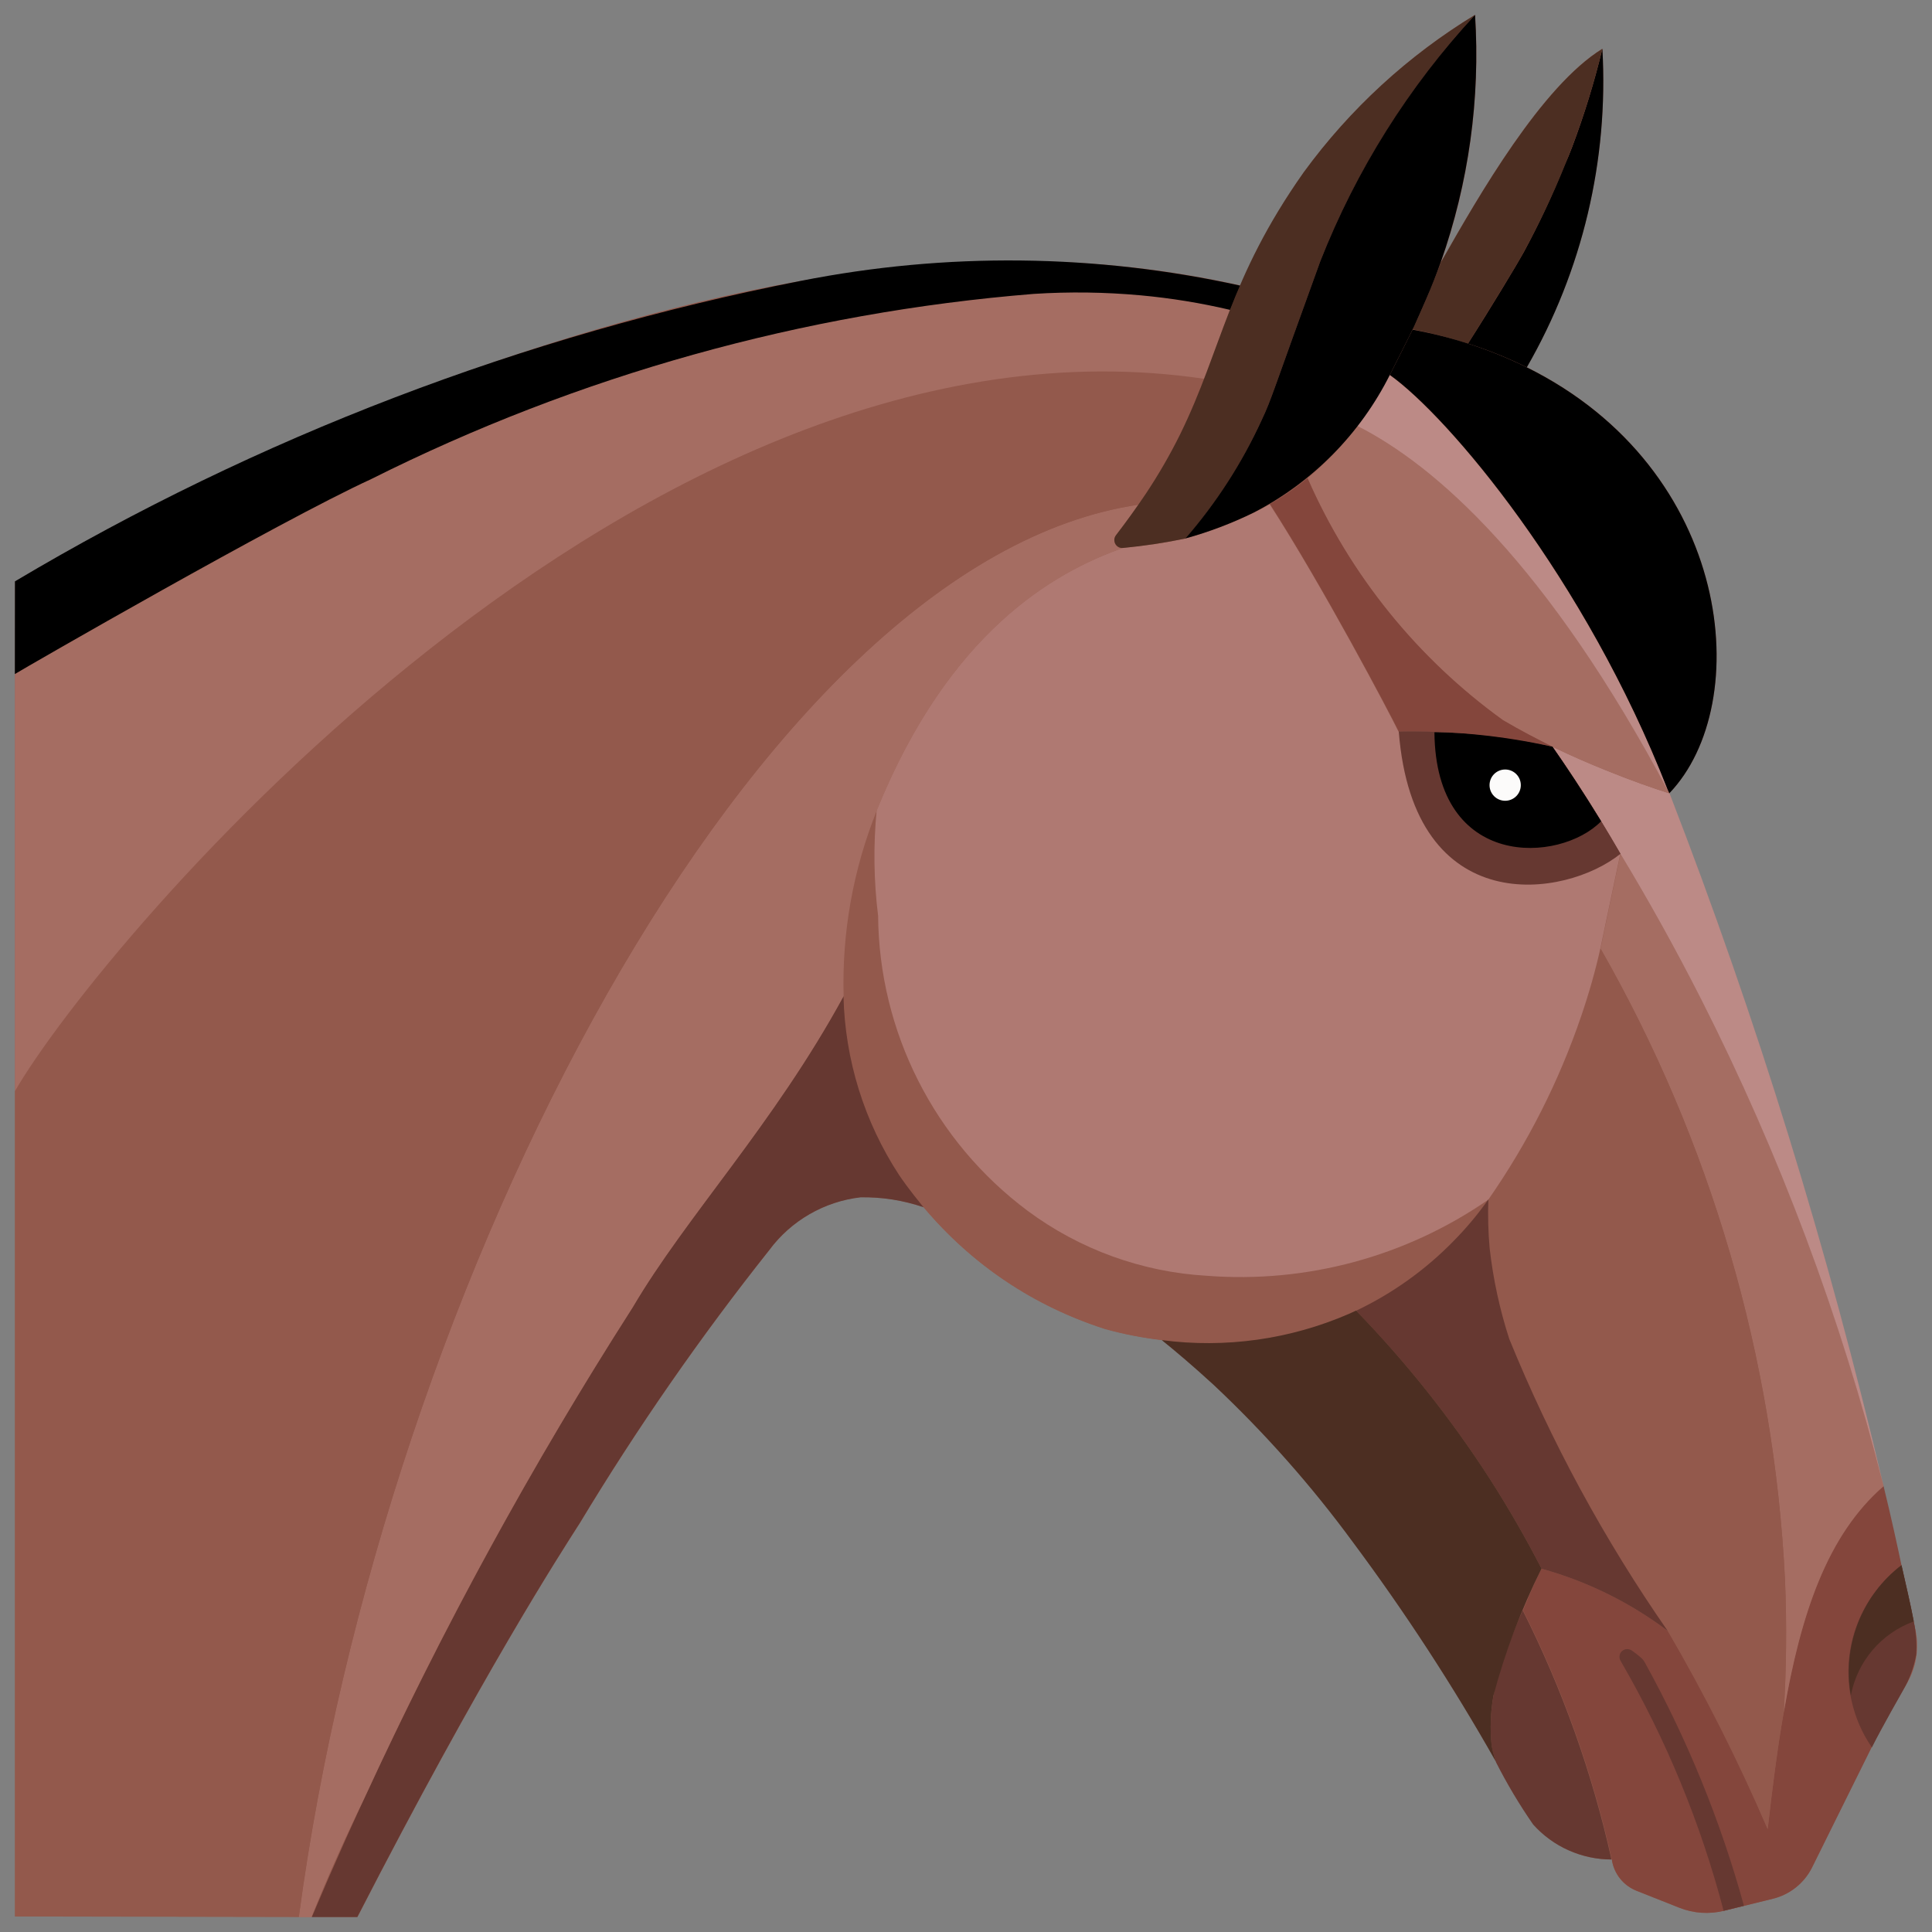 <svg width="65" height="65" viewBox="0 0 65 65" fill="none" xmlns="http://www.w3.org/2000/svg">
<rect x="0" y="0" width="65" height="65" fill="#808080" stroke="none"/>
<g id="Group 1973" clip-path="url(#clip0_479_13473)">
<g id="Group 1973_2">
<g id="Bay 1">
<g id="Group 1971">
<path id="Path 5515" d="M0.508 19.569V64.471L12.027 64.492C16.231 56.31 18.858 52.258 19.513 51.234C21.438 48.039 23.567 44.972 25.887 42.05C26.25 41.561 26.709 41.152 27.236 40.847C27.763 40.541 28.347 40.347 28.952 40.276C29.676 40.266 30.396 40.38 31.081 40.614C32.677 42.541 34.798 43.964 37.187 44.709C37.813 44.883 38.451 45.008 39.097 45.081C39.537 45.437 40.145 45.949 40.842 46.589C42.563 48.206 44.131 49.977 45.527 51.88C47.282 54.24 48.889 56.708 50.336 59.268L50.344 59.289C50.712 60.014 51.129 60.714 51.592 61.382C51.924 61.752 52.33 62.048 52.784 62.251C53.238 62.454 53.73 62.559 54.227 62.559C54.26 62.793 54.355 63.013 54.502 63.198C54.648 63.383 54.841 63.526 55.06 63.612L56.5 64.183C56.976 64.372 57.499 64.407 57.996 64.286L58.684 64.116L59.644 63.881C59.927 63.812 60.192 63.681 60.42 63.5C60.648 63.318 60.834 63.089 60.964 62.828L62.956 58.788C63.289 58.126 64.005 56.869 64.005 56.869C64.249 56.538 64.409 56.153 64.471 55.747C64.533 55.341 64.496 54.926 64.362 54.538C64.263 53.954 63.626 51.155 63.354 50C61.501 42.074 59.095 34.286 56.155 26.695V26.684H56.164C59.044 23.679 58.329 15.805 51.365 12.355C53.237 9.107 54.122 5.384 53.91 1.641C51.87 2.9 49.768 6.554 48.48 8.819C49.417 6.151 49.808 3.322 49.629 0.5C47.378 1.869 45.421 3.67 43.869 5.799C43.024 6.987 42.309 8.263 41.735 9.603L41.657 9.586C38.29 8.842 34.829 8.617 31.393 8.919C22.181 9.471 11.76 13.976 9.84 14.808C6.631 16.194 3.514 17.784 0.508 19.569Z" fill="#93594C"/>
<path id="Path 5517" d="M52.23 25.122C50.533 24.748 48.797 24.576 47.06 24.61C47.559 30.991 52.669 30.219 54.52 28.724C53.65 27.218 52.84 25.991 52.23 25.122Z" fill="#3A1919"/>
<path id="Path 5518" d="M48.26 24.637C48.298 29.277 52.48 29.045 53.869 27.631C53.25 26.62 52.685 25.773 52.231 25.122C50.93 24.808 49.598 24.646 48.26 24.637Z" fill="#241711"/>
<path id="Ellipse 572" d="M50.64 26.941C50.931 26.941 51.166 26.706 51.166 26.415C51.166 26.124 50.931 25.889 50.64 25.889C50.349 25.889 50.114 26.124 50.114 26.415C50.114 26.706 50.349 26.941 50.64 26.941Z" fill="#FCFBFA"/>
<path id="Path 5519" d="M51.242 54.178C52.579 56.838 53.582 59.654 54.229 62.561C54.262 62.794 54.357 63.015 54.503 63.2C54.65 63.385 54.843 63.528 55.062 63.614L56.502 64.185C56.978 64.373 57.501 64.409 57.998 64.287L59.644 63.882C59.927 63.813 60.192 63.683 60.42 63.501C60.648 63.319 60.834 63.09 60.964 62.83L62.975 58.776C63.308 58.113 64.025 56.856 64.025 56.856C64.242 56.483 64.392 56.076 64.468 55.651C64.49 55.276 64.461 54.899 64.382 54.531C64.271 53.949 64.132 53.371 63.972 52.656C63.83 51.986 63.652 51.152 63.37 49.997C60.772 52.251 60.065 56.374 59.47 61.54C58.485 59.252 57.363 57.026 56.11 54.873C54.84 53.912 53.398 53.2 51.862 52.778C51.776 52.949 51.511 53.501 51.242 54.178Z" fill="#84463C"/>
<path id="Path 5520" d="M57.99 64.287C57.22 61.346 56.057 58.523 54.532 55.893C54.502 55.848 54.486 55.796 54.486 55.742C54.486 55.689 54.502 55.636 54.532 55.592C54.573 55.535 54.635 55.497 54.704 55.485C54.773 55.474 54.844 55.49 54.901 55.531C55.006 55.603 55.107 55.681 55.203 55.765C55.256 55.81 55.3 55.864 55.334 55.925C56.767 58.514 57.888 61.264 58.673 64.118L57.99 64.287Z" fill="#663831"/>
<path id="Path 5521" d="M40.609 42.924C38.426 42.798 36.328 42.036 34.573 40.732C33.028 39.578 31.77 38.082 30.899 36.361C30.028 34.64 29.566 32.742 29.549 30.813C29.405 29.633 29.392 28.44 29.509 27.256C29.299 27.736 26.655 34.097 30.247 39.537C31.921 41.98 34.357 43.801 37.174 44.714C37.8 44.888 38.439 45.012 39.084 45.086C41.224 45.37 43.401 45.067 45.382 44.209C47.26 43.365 48.879 42.034 50.071 40.355C47.305 42.272 43.964 43.179 40.609 42.924Z" fill="#93594C"/>
<path id="Path 5522" d="M63.375 49.997C61.942 44.33 59.884 38.84 57.24 33.627C56.355 31.891 55.443 30.258 54.52 28.724L53.848 31.914C57.557 38.401 59.683 45.672 60.054 53.136C60.117 54.629 60.103 56.124 60.014 57.616C60.587 54.294 61.475 51.645 63.375 49.997Z" fill="#A56D62"/>
<path id="Path 5523" d="M52.227 25.12C52.837 25.996 53.647 27.218 54.517 28.724C55.443 30.258 56.355 31.891 57.237 33.627C59.88 38.84 61.937 44.33 63.369 49.997C61.515 42.07 59.11 34.283 56.17 26.692C55.603 26.511 54.864 26.255 54.018 25.909C53.581 25.73 52.965 25.476 52.227 25.12Z" fill="#BC8A86"/>
<g id="Group 1961">
<g id="Group 1960">
<path id="Path 5524" d="M60.054 53.136C59.682 45.671 57.555 38.399 53.845 31.91C53.685 32.63 53.464 33.386 53.205 34.169C52.448 36.389 51.38 38.49 50.032 40.409L50.079 40.347C50.059 40.892 50.074 41.438 50.122 41.982C50.238 43.021 50.46 44.046 50.783 45.041C52.2 48.497 53.987 51.79 56.113 54.862C57.378 57.01 58.501 59.238 59.473 61.532C59.633 60.145 59.793 58.833 60.012 57.612C60.102 56.122 60.116 54.628 60.054 53.136Z" fill="#93594C"/>
</g>
</g>
<g id="Group 1964">
<g id="Group 1963">
<g id="Group 1962">
<path id="Path 5525" d="M29.543 30.811C29.559 32.74 30.021 34.639 30.893 36.359C31.764 38.08 33.021 39.576 34.566 40.731C36.321 42.035 38.42 42.797 40.603 42.922C43.959 43.182 47.302 42.278 50.071 40.363C51.399 38.458 52.452 36.377 53.2 34.179C53.467 33.395 53.68 32.64 53.84 31.92L54.512 28.73C53.642 27.224 52.832 26.01 52.223 25.129C50.525 24.755 48.789 24.583 47.052 24.617C46.756 24.005 44.51 19.74 42.718 16.966C42.54 17.067 42.361 17.163 42.169 17.254C41.432 17.612 40.664 17.903 39.875 18.121C39.665 18.155 39.318 18.238 38.788 18.315H38.763C38.558 18.343 38.324 18.374 38.06 18.404L37.763 18.436C35.448 19.254 31.931 21.249 29.495 27.253C29.38 28.437 29.396 29.631 29.543 30.811Z" fill="#AF7972"/>
</g>
</g>
</g>
<path id="Path 5526" d="M45.624 44.098C47.311 45.832 48.82 47.731 50.128 49.765C50.795 50.803 51.37 51.818 51.864 52.778C53.398 53.202 54.838 53.912 56.108 54.87C53.975 51.803 52.188 48.509 50.778 45.049C50.455 44.054 50.234 43.029 50.117 41.99C50.069 41.446 50.055 40.9 50.074 40.355C49.721 40.855 49.328 41.324 48.898 41.759C47.953 42.726 46.845 43.518 45.624 44.098Z" fill="#663831"/>
<path id="Path 5527" d="M50.333 59.291C50.701 60.016 51.118 60.715 51.581 61.383C51.913 61.754 52.319 62.05 52.773 62.252C53.227 62.455 53.719 62.56 54.216 62.561C53.57 59.654 52.566 56.838 51.229 54.178C50.856 55.019 50.546 55.888 50.303 56.776C50.283 56.869 50.261 56.963 50.245 57.054C50.147 57.606 50.126 58.169 50.183 58.726C50.217 58.918 50.268 59.107 50.333 59.291Z" fill="#663831"/>
<g id="Group 1967">
<g id="Group 1966">
<g id="Group 1965">
<path id="Path 5528" d="M39.086 45.086C39.528 45.442 40.136 45.954 40.833 46.594C42.553 48.211 44.121 49.982 45.517 51.885C47.273 54.243 48.879 56.709 50.327 59.268C50.264 59.09 50.217 58.907 50.184 58.721C50.127 58.164 50.147 57.601 50.245 57.049C50.639 55.573 51.181 54.14 51.863 52.773C51.368 51.813 50.794 50.799 50.127 49.76C48.818 47.726 47.309 45.828 45.623 44.093L45.382 44.204C43.402 45.063 41.226 45.368 39.086 45.086Z" fill="#4C2E22"/>
</g>
</g>
</g>
<path id="Path 5529" d="M63.973 52.67C64.133 53.386 64.273 53.963 64.383 54.545C64.463 54.913 64.492 55.29 64.469 55.665C64.394 56.09 64.244 56.498 64.026 56.87C64.026 56.87 63.309 58.123 62.977 58.79C62.322 57.838 62.06 56.67 62.245 55.53C62.431 54.39 63.05 53.365 63.973 52.67Z" fill="#663831"/>
<path id="Path 5530" d="M64.383 54.553V54.531C64.273 53.949 64.134 53.371 63.974 52.656C63.316 53.161 62.809 53.836 62.509 54.609C62.208 55.381 62.126 56.222 62.27 57.038C62.377 56.477 62.628 55.952 62.998 55.517C63.369 55.081 63.846 54.749 64.383 54.553Z" fill="#4C2E22"/>
<path id="Path 5531" d="M43.991 16.086C45.411 19.342 47.682 22.156 50.565 24.231C51.672 24.878 52.826 25.44 54.018 25.913C54.864 26.258 55.603 26.514 56.169 26.695C52.059 18.956 48.29 15.656 45.66 14.329C45.174 14.978 44.614 15.568 43.991 16.086Z" fill="#A56D62"/>
<path id="Path 5532" d="M52.23 25.122C50.533 24.748 48.797 24.576 47.06 24.61C47.559 30.991 52.669 30.219 54.52 28.724C53.65 27.218 52.84 25.991 52.23 25.122Z" fill="#663831"/>
<path id="Path 5533" d="M48.26 24.637C48.298 29.277 52.48 29.045 53.869 27.631C53.25 26.62 52.685 25.773 52.231 25.122C50.93 24.808 49.598 24.646 48.26 24.637Z" fill="black"/>
<path id="Ellipse 573" d="M50.64 26.941C50.931 26.941 51.166 26.706 51.166 26.415C51.166 26.124 50.931 25.889 50.64 25.889C50.349 25.889 50.114 26.124 50.114 26.415C50.114 26.706 50.349 26.941 50.64 26.941Z" fill="#FCFBFA"/>
<path id="Path 5534" d="M42.727 16.958C44.516 19.734 46.765 23.997 47.061 24.609C48.799 24.575 50.535 24.747 52.232 25.121C51.723 24.868 51.162 24.58 50.565 24.228C47.686 22.15 45.416 19.34 43.991 16.089C43.596 16.415 43.173 16.706 42.727 16.958Z" fill="#84463C"/>
<path id="Path 5535" d="M10.49 64.498H12.021C16.225 56.317 18.852 52.264 19.507 51.24C21.432 48.046 23.561 44.978 25.881 42.057C26.244 41.567 26.704 41.157 27.233 40.852C27.761 40.547 28.346 40.353 28.952 40.283C29.673 40.27 30.39 40.383 31.072 40.617C30.602 40.047 30.316 39.635 30.252 39.537C29.077 37.742 28.428 35.655 28.378 33.51C26.026 37.82 23.089 40.908 21.287 43.974C17.119 50.5 13.507 57.366 10.49 64.498Z" fill="#663831"/>
<path id="Path 5536" d="M10.05 64.5H10.479C10.998 63.198 11.598 61.862 12.253 60.511C14.876 54.8 17.894 49.278 21.286 43.986C23.089 40.918 26.031 37.833 28.383 33.514C28.323 31.374 28.704 29.245 29.503 27.26C31.939 21.255 35.456 19.26 37.771 18.443C37.707 18.447 37.643 18.428 37.592 18.39C37.564 18.369 37.541 18.343 37.524 18.313C37.507 18.283 37.495 18.25 37.491 18.216C37.486 18.182 37.488 18.147 37.497 18.114C37.506 18.081 37.521 18.049 37.542 18.022C37.825 17.654 38.073 17.313 38.305 16.979C25.405 18.878 12.906 43.19 10.05 64.5Z" fill="#A56D62"/>
<path id="Path 5537" d="M45.791 14.125C45.743 14.192 45.703 14.259 45.653 14.326C48.283 15.652 52.053 18.953 56.163 26.692C53.365 19.492 48.731 14.019 46.752 12.613C46.608 12.882 46.444 13.152 46.273 13.422C46.245 13.467 46.215 13.51 46.188 13.553C46.063 13.745 45.931 13.936 45.791 14.125Z" fill="#BC8A86"/>
<path id="Path 5538" d="M0.503 64.478L10.055 64.495C12.906 43.183 25.414 18.865 38.315 16.979C39.222 15.669 39.961 14.25 40.515 12.757C21.58 9.939 3.354 31.767 0.503 36.71V64.478Z" fill="#93594C"/>
<path id="Path 5539" d="M0.503 36.71C3.354 31.767 21.58 9.939 40.515 12.745C40.814 11.97 41.083 11.211 41.393 10.411C40.4 10.177 39.391 10.013 38.374 9.92C37.178 9.811 35.975 9.795 34.776 9.872C27.016 10.502 19.45 12.62 12.491 16.112C9.383 17.552 0.852 22.462 0.503 22.671V36.71Z" fill="#A56D62"/>
<path id="Path 5540" d="M53.91 1.641C53.639 2.766 53.298 3.874 52.889 4.957C52.819 5.144 52.73 5.357 52.627 5.58C52.229 6.572 51.774 7.541 51.266 8.482C51.072 8.835 50.123 10.419 49.386 11.558C50.066 11.774 50.729 12.041 51.368 12.358C53.24 9.109 54.123 5.384 53.91 1.641Z" fill="black"/>
<path id="Path 5541" d="M0.5 22.677C0.849 22.462 9.379 17.544 12.488 16.118C19.449 12.63 27.016 10.515 34.776 9.888C35.975 9.811 37.178 9.827 38.374 9.936C39.391 10.029 40.399 10.193 41.393 10.427C41.498 10.159 41.611 9.885 41.73 9.61C36.865 8.536 31.829 8.482 26.941 9.45C17.615 11.281 8.672 14.701 0.503 19.559L0.5 22.677Z" fill="black"/>
<g id="Group 1970">
<g id="Group 1969">
<g id="Group 1968">
<path id="Path 5542" d="M52.886 4.957C53.296 3.874 53.638 2.766 53.91 1.641C51.87 2.9 49.768 6.554 48.482 8.818C48.415 9.002 48.114 9.778 47.818 10.442C47.645 10.832 47.621 10.888 47.528 11.082C48.159 11.203 48.781 11.363 49.392 11.562C50.061 10.493 50.971 9.026 51.266 8.482C51.885 7.345 52.426 6.167 52.886 4.957Z" fill="#4C2E22"/>
</g>
</g>
</g>
<path id="Path 5543" d="M46.759 12.613C48.725 14.011 53.318 19.427 56.102 26.556L56.164 26.687C59.044 23.682 58.329 15.808 51.365 12.358C50.15 11.76 48.858 11.334 47.525 11.091C47.333 11.478 46.799 12.541 46.759 12.613Z" fill="black"/>
</g>
</g>
<g id="Bay">
<g id="Group 1972">
<path id="Path 5544" d="M39.702 14.617C39.361 15.306 38.976 15.971 38.55 16.611C38.256 17.048 37.928 17.508 37.544 18.008C37.505 18.058 37.486 18.121 37.491 18.185C37.493 18.22 37.502 18.255 37.518 18.287C37.534 18.319 37.555 18.347 37.582 18.37C37.608 18.393 37.639 18.411 37.673 18.423C37.706 18.434 37.742 18.439 37.777 18.436C38.487 18.369 39.192 18.262 39.889 18.116C40.928 16.915 41.79 15.572 42.449 14.128C42.79 13.406 42.79 13.275 44.422 8.783C45.632 5.725 47.396 2.918 49.624 0.5C47.375 1.867 45.418 3.665 43.865 5.791C41.319 9.399 41.126 11.718 39.702 14.617Z" fill="#4C2E22"/>
<path id="Path 5545" d="M39.883 18.115C40.673 17.898 41.441 17.607 42.177 17.246C44.161 16.222 45.768 14.595 46.767 12.598C46.78 12.574 47.5 11.149 47.58 10.974C47.725 10.654 47.858 10.349 47.981 10.066C48.164 9.645 48.328 9.23 48.473 8.819C49.413 6.152 49.806 3.322 49.626 0.5C47.392 2.914 45.628 5.723 44.422 8.783C42.79 13.275 42.79 13.406 42.449 14.128C41.788 15.572 40.924 16.915 39.883 18.115Z" fill="black"/>
</g>
</g>
</g>
</g>
<defs>
<clipPath id="clip0_479_13473">
<rect width="64" height="64" fill="white" transform="translate(0.5 0.5)"/>
</clipPath>
</defs>
</svg>
